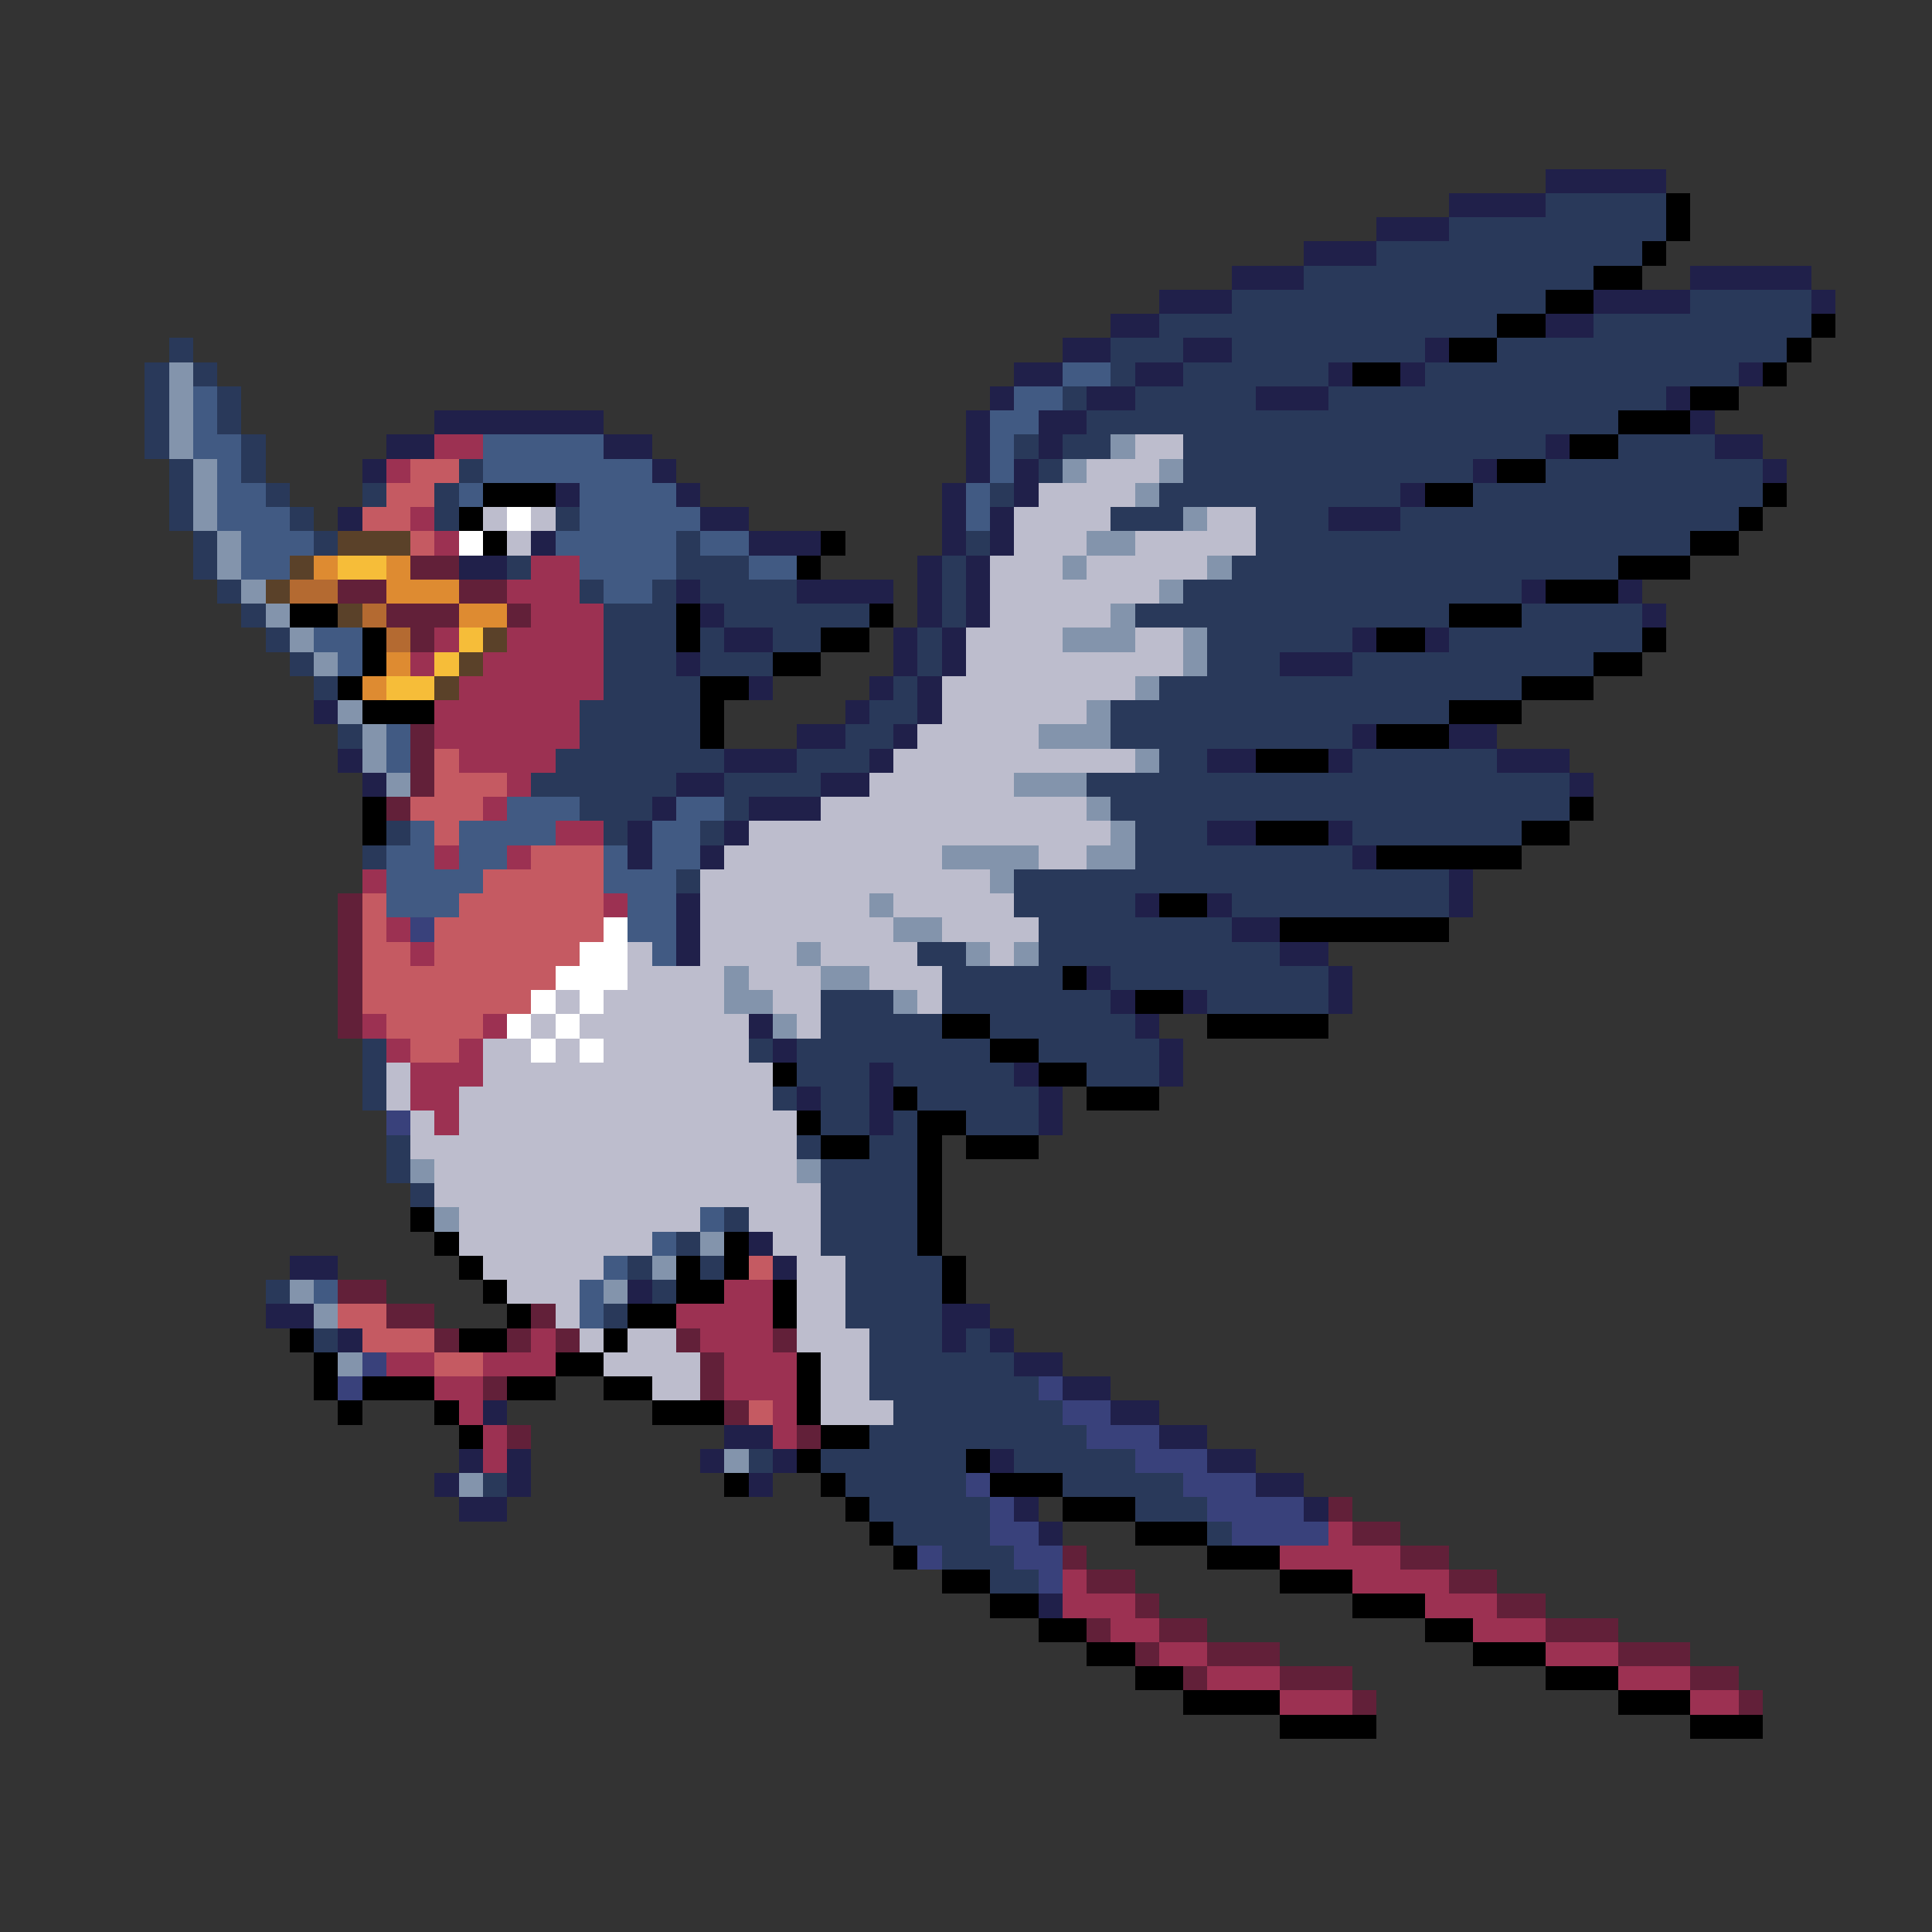 <svg xmlns="http://www.w3.org/2000/svg" viewBox="0 -0.5 80 80" shape-rendering="crispEdges">
<rect x="0" y="-0.5" width="80" height="80" fill="#333333" stroke="none"/>
<path stroke="#20204a" d="M64 7h5M60 8h4M57 9h3M54 10h3M51 11h3M70 11h5M48 12h3M66 12h4M75 12h1M46 13h2M64 13h2M44 14h2M49 14h2M59 14h1M42 15h2M47 15h2M55 15h1M58 15h1M72 15h1M41 16h1M45 16h2M52 16h3M69 16h1M18 17h7M40 17h1M43 17h2M70 17h1M16 18h2M25 18h2M40 18h1M43 18h1M64 18h1M71 18h2M15 19h1M27 19h1M40 19h1M42 19h1M61 19h1M73 19h1M23 20h1M28 20h1M39 20h1M42 20h1M58 20h1M14 21h1M29 21h2M39 21h1M41 21h1M55 21h3M22 22h1M31 22h3M39 22h1M41 22h1M19 23h2M38 23h1M40 23h1M28 24h1M33 24h4M38 24h1M40 24h1M63 24h1M67 24h1M29 25h1M38 25h1M40 25h1M68 25h1M30 26h2M37 26h1M39 26h1M56 26h1M59 26h1M28 27h1M37 27h1M39 27h1M53 27h3M31 28h1M36 28h1M38 28h1M13 29h1M35 29h1M38 29h1M33 30h2M37 30h1M56 30h1M60 30h2M14 31h1M30 31h3M36 31h1M50 31h2M55 31h1M62 31h3M15 32h1M28 32h2M34 32h2M65 32h1M27 33h1M31 33h3M26 34h1M30 34h1M50 34h2M55 34h1M26 35h1M29 35h1M56 35h1M60 36h1M28 37h1M47 37h1M50 37h1M60 37h1M28 38h1M51 38h2M28 39h1M53 39h2M45 40h1M55 40h1M46 41h1M49 41h1M55 41h1M31 42h1M47 42h1M32 43h1M48 43h1M36 44h1M42 44h1M48 44h1M33 45h1M36 45h1M43 45h1M36 46h1M43 46h1M31 51h1M12 52h2M32 52h1M26 53h1M11 54h2M39 54h2M14 55h1M39 55h1M41 55h1M42 56h2M44 57h2M20 58h1M46 58h2M30 59h2M48 59h2M19 60h1M21 60h1M29 60h1M32 60h1M41 60h1M50 60h2M18 61h1M21 61h1M31 61h1M52 61h2M19 62h2M42 62h1M54 62h1M43 63h1M43 66h1" />
<path stroke="#29395a" d="M64 8h5M60 9h9M57 10h11M54 11h12M51 12h13M70 12h5M48 13h14M66 13h9M7 14h1M46 14h3M51 14h8M62 14h12M6 15h1M8 15h1M46 15h1M49 15h6M59 15h13M6 16h1M9 16h1M44 16h1M47 16h5M55 16h14M6 17h1M9 17h1M45 17h22M6 18h1M10 18h1M42 18h1M44 18h2M49 18h15M67 18h4M7 19h1M10 19h1M19 19h1M43 19h1M49 19h12M64 19h9M7 20h1M11 20h1M15 20h1M18 20h1M41 20h1M48 20h10M61 20h12M7 21h1M12 21h1M18 21h1M23 21h1M46 21h3M52 21h3M58 21h14M8 22h1M13 22h1M28 22h1M40 22h1M52 22h18M8 23h1M21 23h1M28 23h3M39 23h1M51 23h16M9 24h1M24 24h1M27 24h1M29 24h4M39 24h1M49 24h14M10 25h1M25 25h3M30 25h6M39 25h1M47 25h13M63 25h5M11 26h1M25 26h3M29 26h1M32 26h2M38 26h1M50 26h6M60 26h8M12 27h1M25 27h3M29 27h3M38 27h1M50 27h3M56 27h10M13 28h1M25 28h4M37 28h1M48 28h15M24 29h5M36 29h2M46 29h14M14 30h1M24 30h5M35 30h2M46 30h10M23 31h7M33 31h3M48 31h2M56 31h6M22 32h6M30 32h4M45 32h20M24 33h3M30 33h1M46 33h19M16 34h1M25 34h1M29 34h1M47 34h3M56 34h7M15 35h1M47 35h9M28 36h1M42 36h18M42 37h5M51 37h9M43 38h8M38 39h2M43 39h10M39 40h5M46 40h9M34 41h3M39 41h7M50 41h5M34 42h5M41 42h6M15 43h1M31 43h1M33 43h8M43 43h5M15 44h1M33 44h3M37 44h5M45 44h3M15 45h1M32 45h1M34 45h2M38 45h5M34 46h2M37 46h1M40 46h3M16 47h1M33 47h1M36 47h2M16 48h1M34 48h4M17 49h1M34 49h4M30 50h1M34 50h4M28 51h1M34 51h4M26 52h1M29 52h1M35 52h4M11 53h1M27 53h1M35 53h4M25 54h1M35 54h4M13 55h1M36 55h3M40 55h1M36 56h6M36 57h7M37 58h7M36 59h9M31 60h1M34 60h6M42 60h5M20 61h1M35 61h5M44 61h5M36 62h5M47 62h3M37 63h4M50 63h1M39 64h3M41 65h2" />
<path stroke="#000000" d="M69 8h1M69 9h1M68 10h1M66 11h2M64 12h2M62 13h2M75 13h1M60 14h2M74 14h1M56 15h2M73 15h1M70 16h2M67 17h3M65 18h2M62 19h2M20 20h3M59 20h2M73 20h1M19 21h1M72 21h1M20 22h1M34 22h1M70 22h2M33 23h1M67 23h3M64 24h3M12 25h2M28 25h1M36 25h1M60 25h3M15 26h1M28 26h1M34 26h2M57 26h2M68 26h1M15 27h1M32 27h2M66 27h2M14 28h1M29 28h2M63 28h3M15 29h3M29 29h1M60 29h3M29 30h1M57 30h3M52 31h3M15 33h1M65 33h1M15 34h1M52 34h3M63 34h2M57 35h6M48 37h2M53 38h7M44 40h1M47 41h2M39 42h2M50 42h5M41 43h2M32 44h1M43 44h2M37 45h1M45 45h3M33 46h1M38 46h2M34 47h2M38 47h1M40 47h3M38 48h1M38 49h1M17 50h1M38 50h1M18 51h1M30 51h1M38 51h1M19 52h1M28 52h1M30 52h1M39 52h1M20 53h1M28 53h2M32 53h1M39 53h1M21 54h1M26 54h2M32 54h1M12 55h1M19 55h2M25 55h1M13 56h1M23 56h2M33 56h1M13 57h1M15 57h3M21 57h2M25 57h2M33 57h1M14 58h1M18 58h1M27 58h3M33 58h1M19 59h1M34 59h2M33 60h1M40 60h1M30 61h1M34 61h1M41 61h3M35 62h1M44 62h3M36 63h1M47 63h3M37 64h1M50 64h3M39 65h2M53 65h3M41 66h2M56 66h3M43 67h2M59 67h2M45 68h2M61 68h3M47 69h2M64 69h3M49 70h4M67 70h3M53 71h4M70 71h3" />
<path stroke="#8394ac" d="M7 15h1M7 16h1M7 17h1M7 18h1M46 18h1M8 19h1M44 19h1M48 19h1M8 20h1M47 20h1M8 21h1M49 21h1M9 22h1M45 22h2M9 23h1M44 23h1M50 23h1M10 24h1M48 24h1M11 25h1M46 25h1M12 26h1M44 26h3M49 26h1M13 27h1M49 27h1M47 28h1M14 29h1M45 29h1M15 30h1M43 30h3M15 31h1M47 31h1M16 32h1M42 32h3M45 33h1M46 34h1M39 35h4M45 35h2M41 36h1M36 37h1M37 38h2M33 39h1M40 39h1M42 39h1M30 40h1M34 40h2M30 41h2M37 41h1M32 42h1M17 48h1M33 48h1M18 50h1M29 51h1M27 52h1M12 53h1M25 53h1M13 54h1M14 56h1M30 60h1M19 61h1" />
<path stroke="#415a83" d="M44 15h2M8 16h1M42 16h2M8 17h1M41 17h2M8 18h2M20 18h5M41 18h1M9 19h1M20 19h7M41 19h1M9 20h2M19 20h1M24 20h4M40 20h1M9 21h3M24 21h5M40 21h1M10 22h3M23 22h5M29 22h2M10 23h2M24 23h4M31 23h2M25 24h2M13 26h2M14 27h1M16 30h1M16 31h1M21 33h3M28 33h2M17 34h1M19 34h4M27 34h2M16 35h2M19 35h2M25 35h1M27 35h2M16 36h4M25 36h3M16 37h3M26 37h2M26 38h2M27 39h1M29 50h1M27 51h1M25 52h1M13 53h1M24 53h1M24 54h1" />
<path stroke="#9c3152" d="M18 18h2M16 19h1M17 21h1M18 22h1M22 23h2M21 24h3M22 25h3M18 26h1M21 26h4M17 27h1M20 27h5M19 28h6M18 29h6M18 30h6M19 31h4M21 32h1M20 33h1M23 34h2M18 35h1M21 35h1M15 36h1M25 37h1M16 38h1M17 39h1M15 42h1M20 42h1M16 43h1M19 43h1M17 44h3M17 45h2M18 46h1M30 53h2M28 54h4M22 55h1M29 55h3M16 56h2M20 56h3M30 56h3M18 57h2M30 57h3M19 58h1M32 58h1M20 59h1M32 59h1M20 60h1M55 63h1M53 64h5M44 65h1M56 65h4M44 66h3M59 66h3M46 67h2M61 67h3M48 68h2M64 68h3M50 69h3M67 69h3M53 70h3M70 70h2" />
<path stroke="#bdbdcd" d="M47 18h2M45 19h3M43 20h4M20 21h1M22 21h1M42 21h4M50 21h2M21 22h1M42 22h3M47 22h5M41 23h3M45 23h5M41 24h7M41 25h5M40 26h4M47 26h2M40 27h9M39 28h8M39 29h6M38 30h5M37 31h10M36 32h6M34 33h11M31 34h15M30 35h9M43 35h2M29 36h12M29 37h7M37 37h5M29 38h8M39 38h4M26 39h1M29 39h4M34 39h4M41 39h1M26 40h4M31 40h3M36 40h3M23 41h1M25 41h5M32 41h2M38 41h1M22 42h1M24 42h7M33 42h1M20 43h2M23 43h1M25 43h6M16 44h1M20 44h12M16 45h1M19 45h13M17 46h1M19 46h14M17 47h16M18 48h15M18 49h16M19 50h10M31 50h3M19 51h8M32 51h2M20 52h5M33 52h2M21 53h3M33 53h2M23 54h1M33 54h2M24 55h1M26 55h2M33 55h3M25 56h4M34 56h2M27 57h2M34 57h2M34 58h3" />
<path stroke="#c55a62" d="M17 19h2M16 20h2M15 21h2M17 22h1M18 31h1M18 32h3M17 33h3M18 34h1M22 35h3M20 36h5M15 37h1M19 37h6M15 38h1M18 38h7M15 39h2M18 39h6M15 40h8M15 41h7M16 42h4M17 43h2M31 52h1M14 54h2M15 55h3M18 56h2M31 58h1" />
<path stroke="#ffffff" d="M21 21h1M19 22h1M25 38h1M24 39h2M23 40h3M22 41h1M24 41h1M21 42h1M23 42h1M22 43h1M24 43h1" />
<path stroke="#5a4129" d="M14 22h3M12 23h1M11 24h1M14 25h1M20 26h1M19 27h1M18 28h1" />
<path stroke="#de8b31" d="M13 23h1M16 23h1M16 24h3M19 25h2M16 27h1M15 28h1" />
<path stroke="#f6bd39" d="M14 23h2M19 26h1M18 27h1M16 28h2" />
<path stroke="#622039" d="M17 23h2M14 24h2M19 24h2M16 25h3M21 25h1M17 26h1M17 30h1M17 31h1M17 32h1M16 33h1M14 37h1M14 38h1M14 39h1M14 40h1M14 41h1M14 42h1M14 53h2M16 54h2M22 54h1M18 55h1M21 55h1M23 55h1M28 55h1M32 55h1M29 56h1M20 57h1M29 57h1M30 58h1M21 59h1M33 59h1M55 62h1M56 63h2M44 64h1M58 64h2M45 65h2M60 65h2M47 66h1M62 66h2M45 67h1M48 67h2M64 67h3M47 68h1M50 68h3M67 68h3M49 69h1M53 69h3M70 69h2M56 70h1M72 70h1" />
<path stroke="#b46a31" d="M12 24h2M15 25h1M16 26h1" />
<path stroke="#39417b" d="M17 38h1M16 46h1M15 56h1M14 57h1M43 57h1M44 58h2M45 59h3M47 60h3M40 61h1M49 61h3M41 62h1M50 62h4M41 63h2M51 63h4M38 64h1M42 64h2M43 65h1" />
</svg>